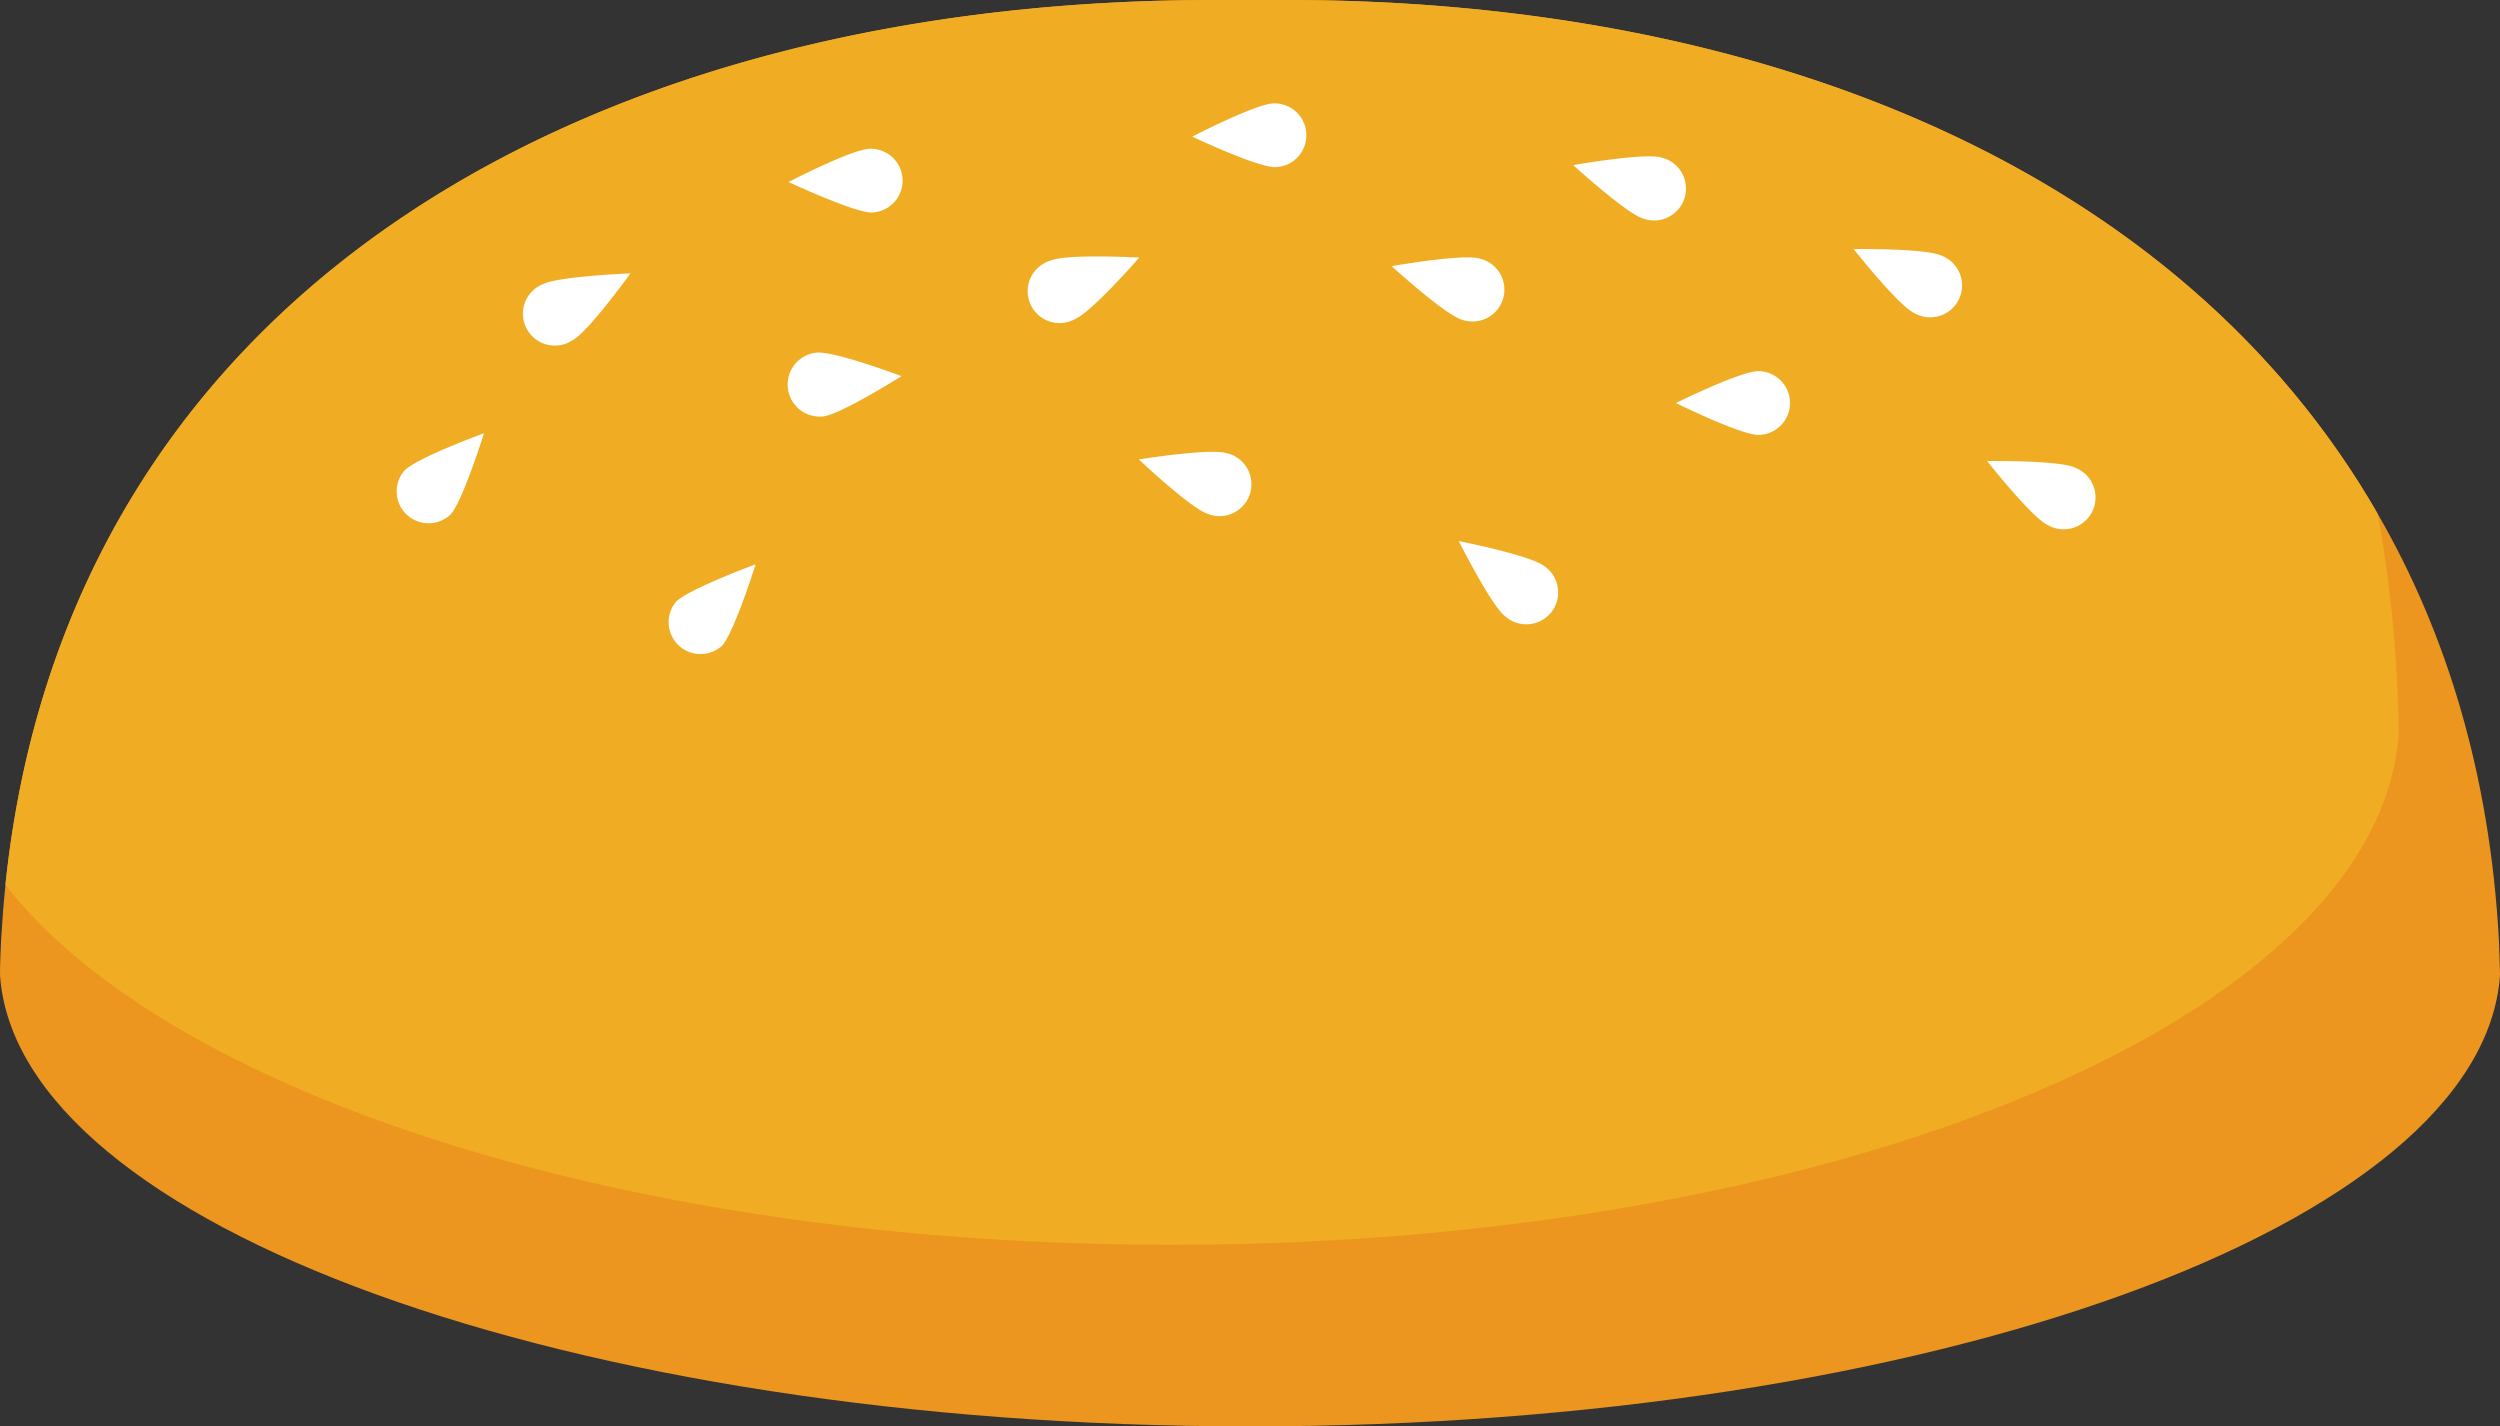<svg xmlns="http://www.w3.org/2000/svg" viewBox="0 0 235.28 134.24"><rect x="0" y="0" width="235.28" height="134.24" fill="#333333" stroke="none"/><defs><style>.cls-1{fill:#ec961f;}.cls-2{fill:#f0ad23;}.cls-3{fill:#fff;}</style></defs><title>toBun</title><g id="Layer_2" data-name="Layer 2"><g id="Layer_2-2" data-name="Layer 2"><path class="cls-1" d="M235.28,91.62v.14c-1.61,23.55-53.64,42.48-117.63,42.48S1.61,115.31,0,91.76v-.14c0-1.08.07-2.18.11-3.24v0c.1-1.7.23-3.4.4-5.06C6.29,27.71,55,0,114.23,0h6.85c45.14,0,84.15,16.11,102.69,48.36,6.55,11.33,10.55,24.65,11.4,40v0C235.21,89.44,235.26,90.54,235.28,91.62Z"/><path class="cls-2" d="M225.75,68.69v.16c-1.59,26.77-52.71,48.3-115.56,48.3-51,0-94.31-14.2-109.68-33.87C6.29,27.71,55,0,114.23,0h6.85c45.14,0,84.15,16.11,102.69,48.36A124,124,0,0,1,225.63,65v0C225.68,66.21,225.72,67.48,225.75,68.69Z"/><path class="cls-3" d="M63.61,56.65a3,3,0,0,0,4.33,4.13c1.14-1.2,3.17-7.67,3.17-7.67S64.75,55.45,63.61,56.65Z"/><path class="cls-3" d="M38.05,44.3a3,3,0,0,0,4.34,4.13c1.14-1.2,3.16-7.66,3.16-7.66S39.19,43.1,38.05,44.3Z"/><path class="cls-3" d="M51.1,26.74A3,3,0,1,0,53.91,32c1.46-.77,5.42-6.27,5.42-6.27S52.56,26,51.1,26.74Z"/><path class="cls-3" d="M76.83,33.19a3,3,0,0,0,.63,6c1.64-.17,7.38-3.79,7.38-3.79S78.48,33,76.83,33.19Z"/><path class="cls-3" d="M113.69,48.37a3,3,0,1,0,1.76-5.72c-1.58-.49-8.27.59-8.27.59S112.11,47.89,113.69,48.37Z"/><path class="cls-3" d="M98.89,24.52A3,3,0,1,0,101.22,30c1.52-.64,6-5.76,6-5.76S100.41,23.87,98.89,24.52Z"/><path class="cls-3" d="M82,20a3,3,0,0,0-.11-6c-1.65,0-7.68,3.13-7.68,3.13S80.38,20,82,20Z"/><path class="cls-3" d="M120,15.73a3,3,0,1,0-.11-6c-1.65,0-7.68,3.13-7.68,3.13S118.34,15.76,120,15.73Z"/><path class="cls-3" d="M137.56,30.08a3,3,0,1,0,1.67-5.75c-1.59-.46-8.26.72-8.26.72S136,29.62,137.56,30.08Z"/><path class="cls-3" d="M154.65,20.57a3,3,0,1,0,1.67-5.75c-1.58-.46-8.26.72-8.26.72S153.07,20.11,154.65,20.57Z"/><path class="cls-3" d="M165.46,40.93a3,3,0,0,0,0-6c-1.65,0-7.74,3-7.74,3S163.8,40.92,165.46,40.93Z"/><path class="cls-3" d="M180.15,29.46a3,3,0,1,0,2.57-5.4c-1.5-.71-8.27-.62-8.27-.62S178.65,28.75,180.15,29.46Z"/><path class="cls-3" d="M192.71,49.41a3,3,0,1,0,2.57-5.4c-1.5-.71-8.27-.62-8.27-.62S191.21,48.7,192.71,49.41Z"/><path class="cls-3" d="M141.65,58a3,3,0,1,0,3.64-4.75c-1.31-1-8-2.33-8-2.33S140.34,57,141.65,58Z"/></g></g></svg>
